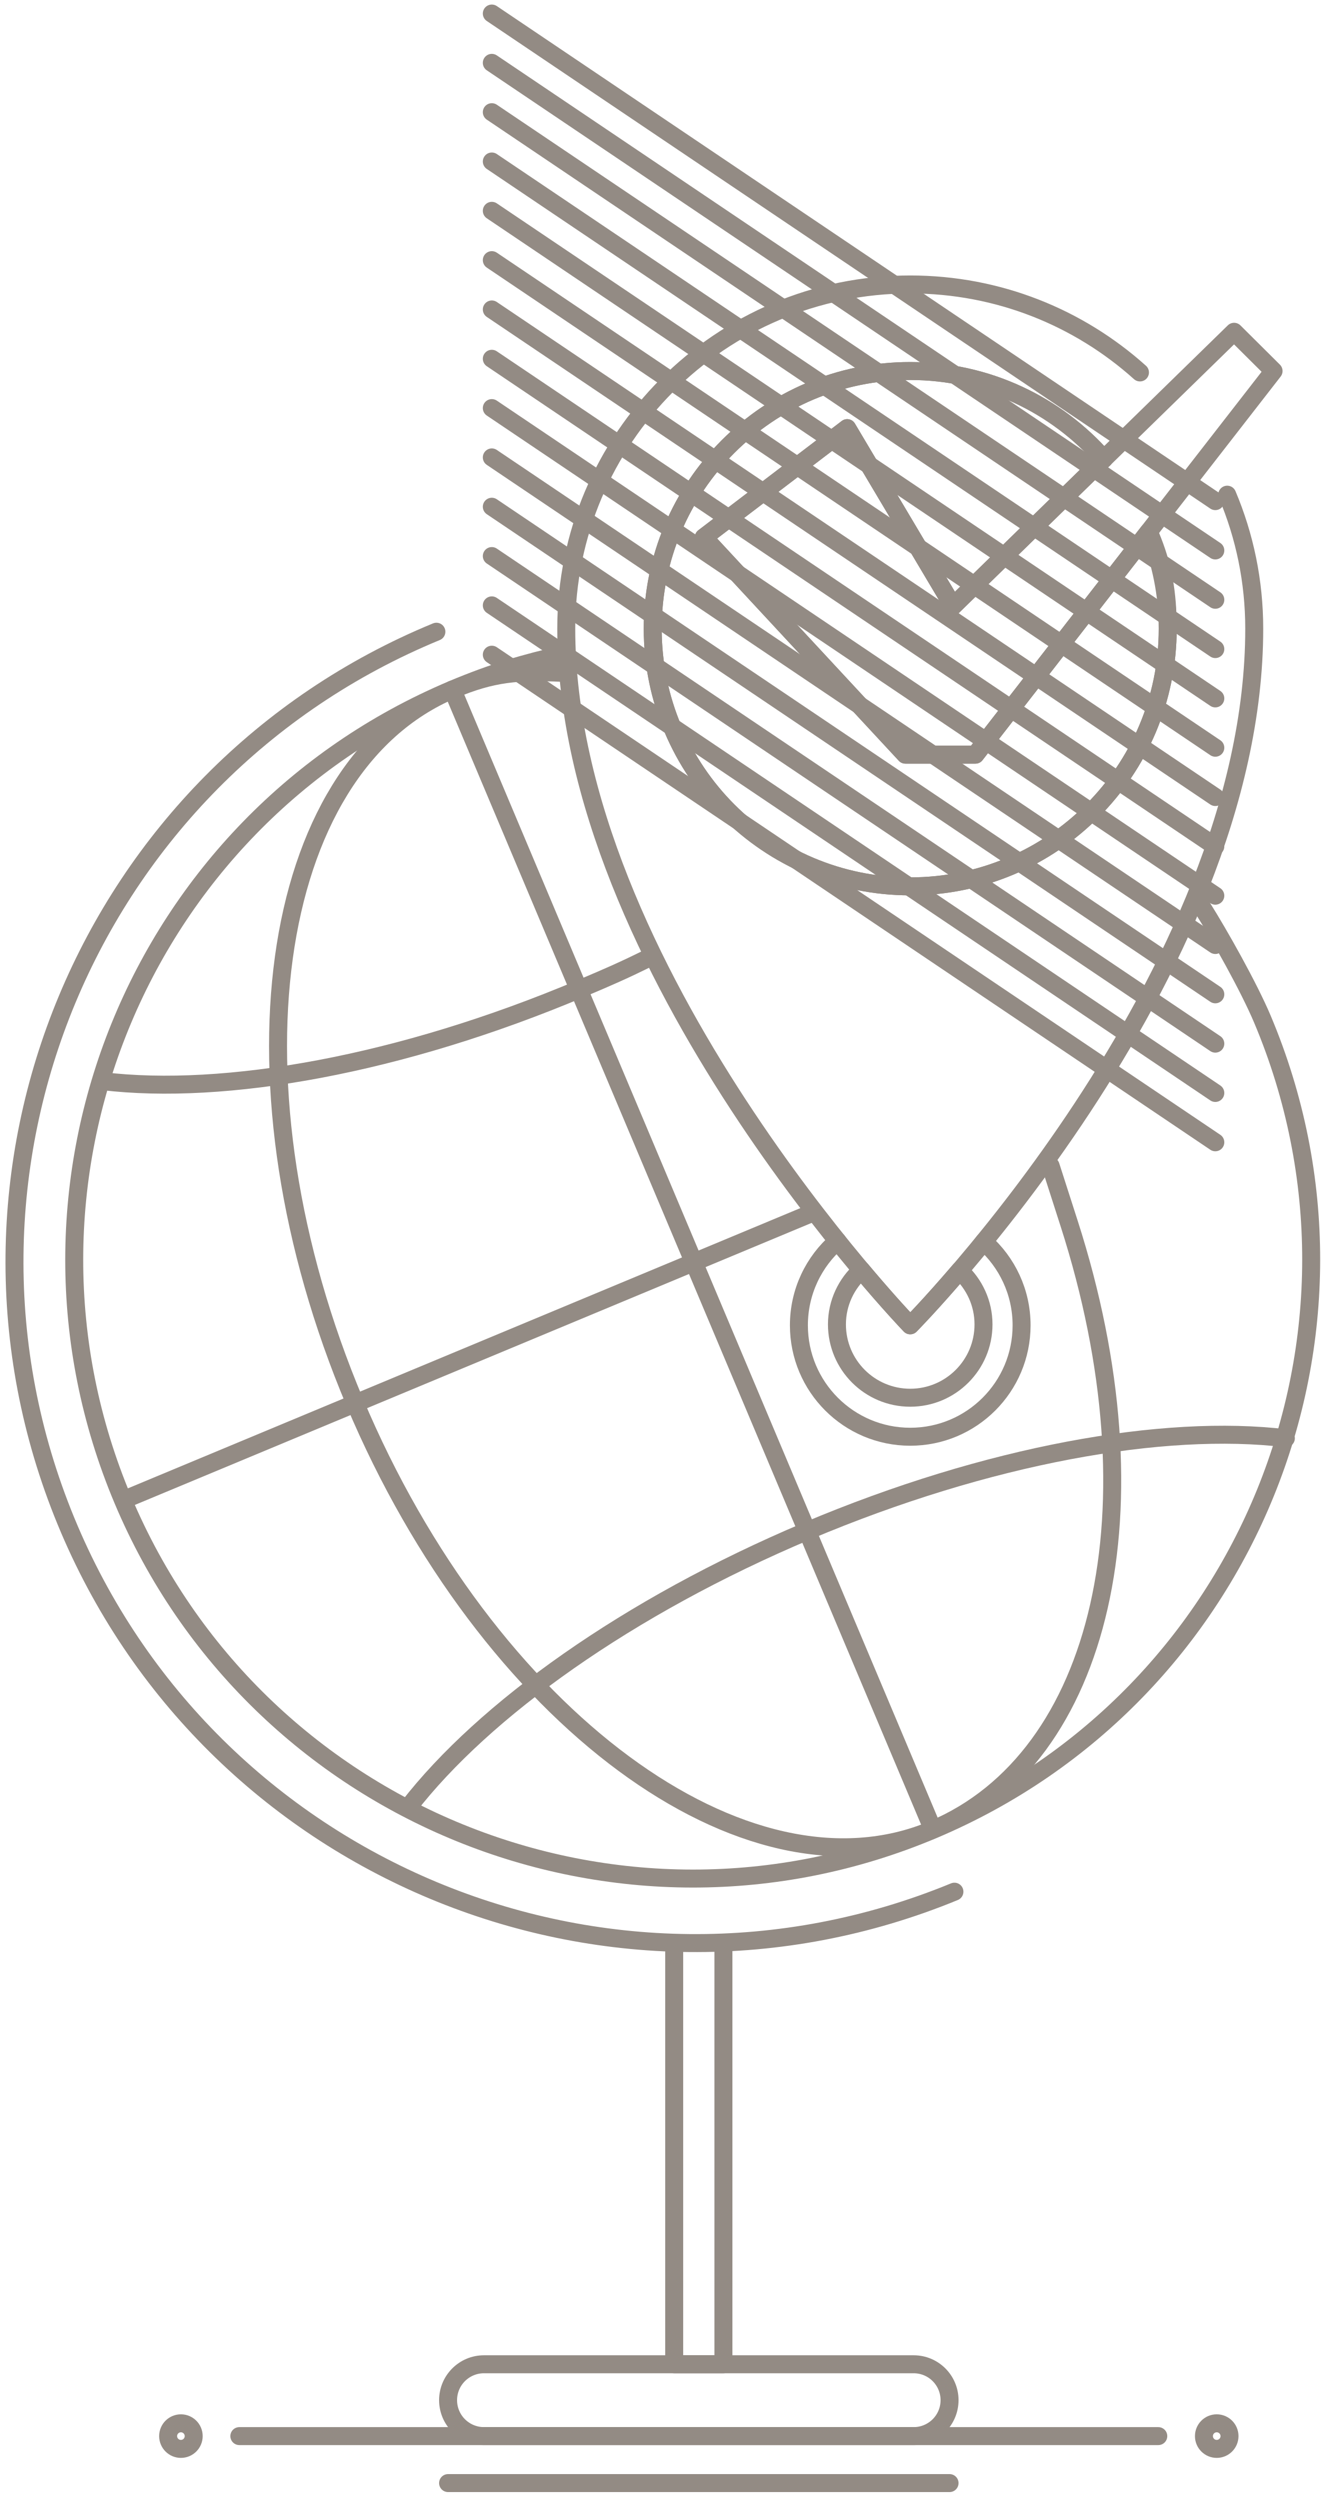 <?xml version="1.0" encoding="utf-8"?>
<!-- Generator: Adobe Illustrator 15.0.2, SVG Export Plug-In  -->
<!DOCTYPE svg PUBLIC "-//W3C//DTD SVG 1.1//EN" "http://www.w3.org/Graphics/SVG/1.1/DTD/svg11.dtd">
<svg version="1.1"
	 xmlns="http://www.w3.org/2000/svg" xmlns:xlink="http://www.w3.org/1999/xlink" xmlns:a="http://ns.adobe.com/AdobeSVGViewerExtensions/3.0/"
	 x="0px" y="0px" width="147px" height="278px" viewBox="-0.611 -0.506 147 278" enable-background="new -0.611 -0.506 147 278"
	 xml:space="preserve">
<defs>
</defs>
<circle fill="none" stroke="#938B84" stroke-width="2" stroke-linecap="round" stroke-linejoin="round" stroke-miterlimit="10" cx="134.785" cy="270.395" r="1.423"/>
<circle fill="none" stroke="#938B84" stroke-width="2" stroke-linecap="round" stroke-linejoin="round" stroke-miterlimit="10" cx="19.521" cy="270.395" r="1.423"/>
<line fill="none" stroke="#938B84" stroke-width="2" stroke-linecap="round" stroke-linejoin="round" stroke-miterlimit="10" x1="26.023" y1="270.395" x2="128.282" y2="270.395"/>
<line fill="none" stroke="#938B84" stroke-width="2" stroke-linecap="round" stroke-linejoin="round" stroke-miterlimit="10" x1="49.25" y1="275.619" x2="105.055" y2="275.619"/>
<path fill="none" stroke="#938B84" stroke-width="2" stroke-linecap="round" stroke-linejoin="round" stroke-miterlimit="10" d="
	M135.953,54.504c1.936,4.58,3.007,9.616,3.007,14.901c0,38.833-38.281,77.468-38.281,77.468s-38.277-39.625-38.277-77.468
	c0-21.141,17.139-38.278,38.277-38.278c9.827,0,18.786,3.701,25.565,9.784"/>
<path fill="none" stroke="#938B84" stroke-width="2" stroke-linecap="round" stroke-linejoin="round" stroke-miterlimit="10" d="
	M106.182,140.786c-3.313,3.87-5.504,6.087-5.504,6.087s-2.162-2.244-5.44-6.141c-1.654,1.494-2.715,3.633-2.715,6.037
	c0,4.506,3.651,8.156,8.155,8.156s8.155-3.65,8.155-8.156C108.833,144.396,107.802,142.277,106.182,140.786z"/>
<path fill="none" stroke="#938B84" stroke-width="2" stroke-linecap="round" stroke-linejoin="round" stroke-miterlimit="10" d="
	M133.144,100.354c1.983,3.146,5.231,8.934,6.724,12.472c14.771,35.013-1.636,75.371-36.65,90.142
	c-35.015,14.77-75.37-1.642-90.143-36.656c-14.767-35.012,1.64-75.37,36.654-90.139c4.629-1.953,8.271-2.985,12.241-3.876"/>
<line fill="none" stroke="#938B84" stroke-width="2" stroke-linecap="round" stroke-linejoin="round" stroke-miterlimit="10" x1="49.728" y1="76.173" x2="103.198" y2="202.929"/>
<line fill="none" stroke="#938B84" stroke-width="2" stroke-linecap="round" stroke-linejoin="round" stroke-miterlimit="10" x1="89.827" y1="134.35" x2="13.116" y2="166.297"/>
<path fill="none" stroke="#938B84" stroke-width="2" stroke-linecap="round" stroke-linejoin="round" stroke-miterlimit="10" d="
	M116.303,129.145c0.135,0.408,1.934,6.02,2.066,6.427c10.158,31.616,3.708,59.417-15.16,67.375
	c-20.771,8.762-49.573-12.512-64.34-47.515c-14.765-35.004-9.901-70.479,10.868-79.239c4.463-1.881,7.313-2.096,12.23-1.879"/>
<path fill="none" stroke="#938B84" stroke-width="2" stroke-linecap="round" stroke-linejoin="round" stroke-miterlimit="10" d="
	M44.854,200.438c8.374-10.799,24.386-22.27,44.355-30.694c20.132-8.491,39.675-11.943,53.27-10.312"/>
<path fill="none" stroke="#938B84" stroke-width="2" stroke-linecap="round" stroke-linejoin="round" stroke-miterlimit="10" d="
	M71.795,105.907c-2.909,1.448-4.609,2.188-7.727,3.503c-20.131,8.493-39.675,11.943-53.267,10.309"/>
<polyline fill="none" stroke="#938B84" stroke-width="2" stroke-linecap="round" stroke-linejoin="round" stroke-miterlimit="10" points="
	79.892,216.164 79.892,262.406 74.413,262.406 74.413,216.164 "/>
<path fill="none" stroke="#938B84" stroke-width="2" stroke-linecap="round" stroke-linejoin="round" stroke-miterlimit="10" d="
	M108.871,137.578c2.575,2.27,4.2,5.592,4.2,9.295c0,6.844-5.548,12.39-12.39,12.39c-6.843,0-12.391-5.546-12.391-12.39
	c0-3.746,1.661-7.104,4.288-9.375"/>
<path fill="none" stroke="#938B84" stroke-width="2" stroke-linecap="round" stroke-linejoin="round" stroke-miterlimit="10" d="
	M105.597,209.854c-38.69,15.918-82.96-2.544-98.879-41.232c-15.92-38.69,2.543-82.96,41.233-98.879"/>
<path fill="none" stroke="#938B84" stroke-width="2" stroke-linecap="round" stroke-linejoin="round" stroke-miterlimit="10" d="
	M105.055,266.4c0,2.206-1.789,3.994-3.994,3.994H53.245c-2.205,0-3.994-1.788-3.994-3.994s1.789-3.994,3.994-3.994h47.816
	C103.266,262.406,105.055,264.194,105.055,266.4z"/>
<polygon fill="none" stroke="#938B84" stroke-width="2" stroke-linecap="round" stroke-linejoin="round" stroke-miterlimit="10" points="
	77.709,59.25 100.142,83.415 107.935,83.415 141.111,40.752 136.719,36.388 105.442,66.899 93.665,47.103 "/>
<line fill="none" stroke="#938B84" stroke-width="2" stroke-linecap="round" stroke-linejoin="round" stroke-miterlimit="10" x1="54.117" y1="72.298" x2="134.629" y2="126.519"/>
<line fill="none" stroke="#938B84" stroke-width="2" stroke-linecap="round" stroke-linejoin="round" stroke-miterlimit="10" x1="54.117" y1="66.813" x2="134.629" y2="121.034"/>
<line fill="none" stroke="#938B84" stroke-width="2" stroke-linecap="round" stroke-linejoin="round" stroke-miterlimit="10" x1="54.117" y1="61.329" x2="134.629" y2="115.55"/>
<line fill="none" stroke="#938B84" stroke-width="2" stroke-linecap="round" stroke-linejoin="round" stroke-miterlimit="10" x1="54.117" y1="55.844" x2="134.629" y2="110.065"/>
<line fill="none" stroke="#938B84" stroke-width="2" stroke-linecap="round" stroke-linejoin="round" stroke-miterlimit="10" x1="54.117" y1="50.36" x2="134.629" y2="104.581"/>
<line fill="none" stroke="#938B84" stroke-width="2" stroke-linecap="round" stroke-linejoin="round" stroke-miterlimit="10" x1="54.117" y1="44.875" x2="134.629" y2="99.097"/>
<line fill="none" stroke="#938B84" stroke-width="2" stroke-linecap="round" stroke-linejoin="round" stroke-miterlimit="10" x1="54.117" y1="39.391" x2="134.629" y2="93.612"/>
<line fill="none" stroke="#938B84" stroke-width="2" stroke-linecap="round" stroke-linejoin="round" stroke-miterlimit="10" x1="54.117" y1="33.907" x2="134.629" y2="88.127"/>
<line fill="none" stroke="#938B84" stroke-width="2" stroke-linecap="round" stroke-linejoin="round" stroke-miterlimit="10" x1="54.117" y1="28.422" x2="134.629" y2="82.643"/>
<line fill="none" stroke="#938B84" stroke-width="2" stroke-linecap="round" stroke-linejoin="round" stroke-miterlimit="10" x1="54.117" y1="22.938" x2="134.629" y2="77.159"/>
<line fill="none" stroke="#938B84" stroke-width="2" stroke-linecap="round" stroke-linejoin="round" stroke-miterlimit="10" x1="54.117" y1="17.453" x2="134.629" y2="71.674"/>
<line fill="none" stroke="#938B84" stroke-width="2" stroke-linecap="round" stroke-linejoin="round" stroke-miterlimit="10" x1="54.117" y1="11.969" x2="134.629" y2="66.19"/>
<line fill="none" stroke="#938B84" stroke-width="2" stroke-linecap="round" stroke-linejoin="round" stroke-miterlimit="10" x1="54.117" y1="6.484" x2="134.629" y2="60.706"/>
<line fill="none" stroke="#938B84" stroke-width="2" stroke-linecap="round" stroke-linejoin="round" stroke-miterlimit="10" x1="54.117" y1="1" x2="134.629" y2="55.221"/>
<path fill="none" d="M72.023,69.405c0,15.826,12.829,28.655,28.653,28.655c15.826,0,28.658-12.829,28.658-28.655
	c0-3.819-0.764-7.456-2.118-10.788l-19.284,24.798h-7.793L77.707,59.25l15.956-12.147l11.777,19.796l16.77-16.359
	c-5.254-5.988-12.941-9.789-21.533-9.789C84.852,40.751,72.023,53.58,72.023,69.405"/>
<path fill="none" stroke="#938B84" stroke-width="2" stroke-linecap="round" stroke-linejoin="round" stroke-miterlimit="10" d="
	M107.932,83.415h-7.793L77.707,59.25l15.956-12.147l11.777,19.796l16.77-16.359c-5.254-5.988-12.941-9.789-21.533-9.789
	c-15.824,0-28.653,12.829-28.653,28.654c0,15.826,12.829,28.655,28.653,28.655c15.826,0,28.656-12.829,28.656-28.655
	c0-3.819-0.762-7.456-2.116-10.788L107.932,83.415z"/>
<path fill="none" stroke="#938B84" stroke-width="2" stroke-linecap="round" stroke-linejoin="round" stroke-miterlimit="10" d="
	M127.38,58.986c1.45,3.428,1.952,6.464,1.952,10.42c0,15.825-12.828,28.654-28.654,28.654S72.023,85.231,72.023,69.406
	c0-15.826,12.829-28.655,28.655-28.655c8.595,0,16.304,3.784,21.556,9.777"/>
</svg>
